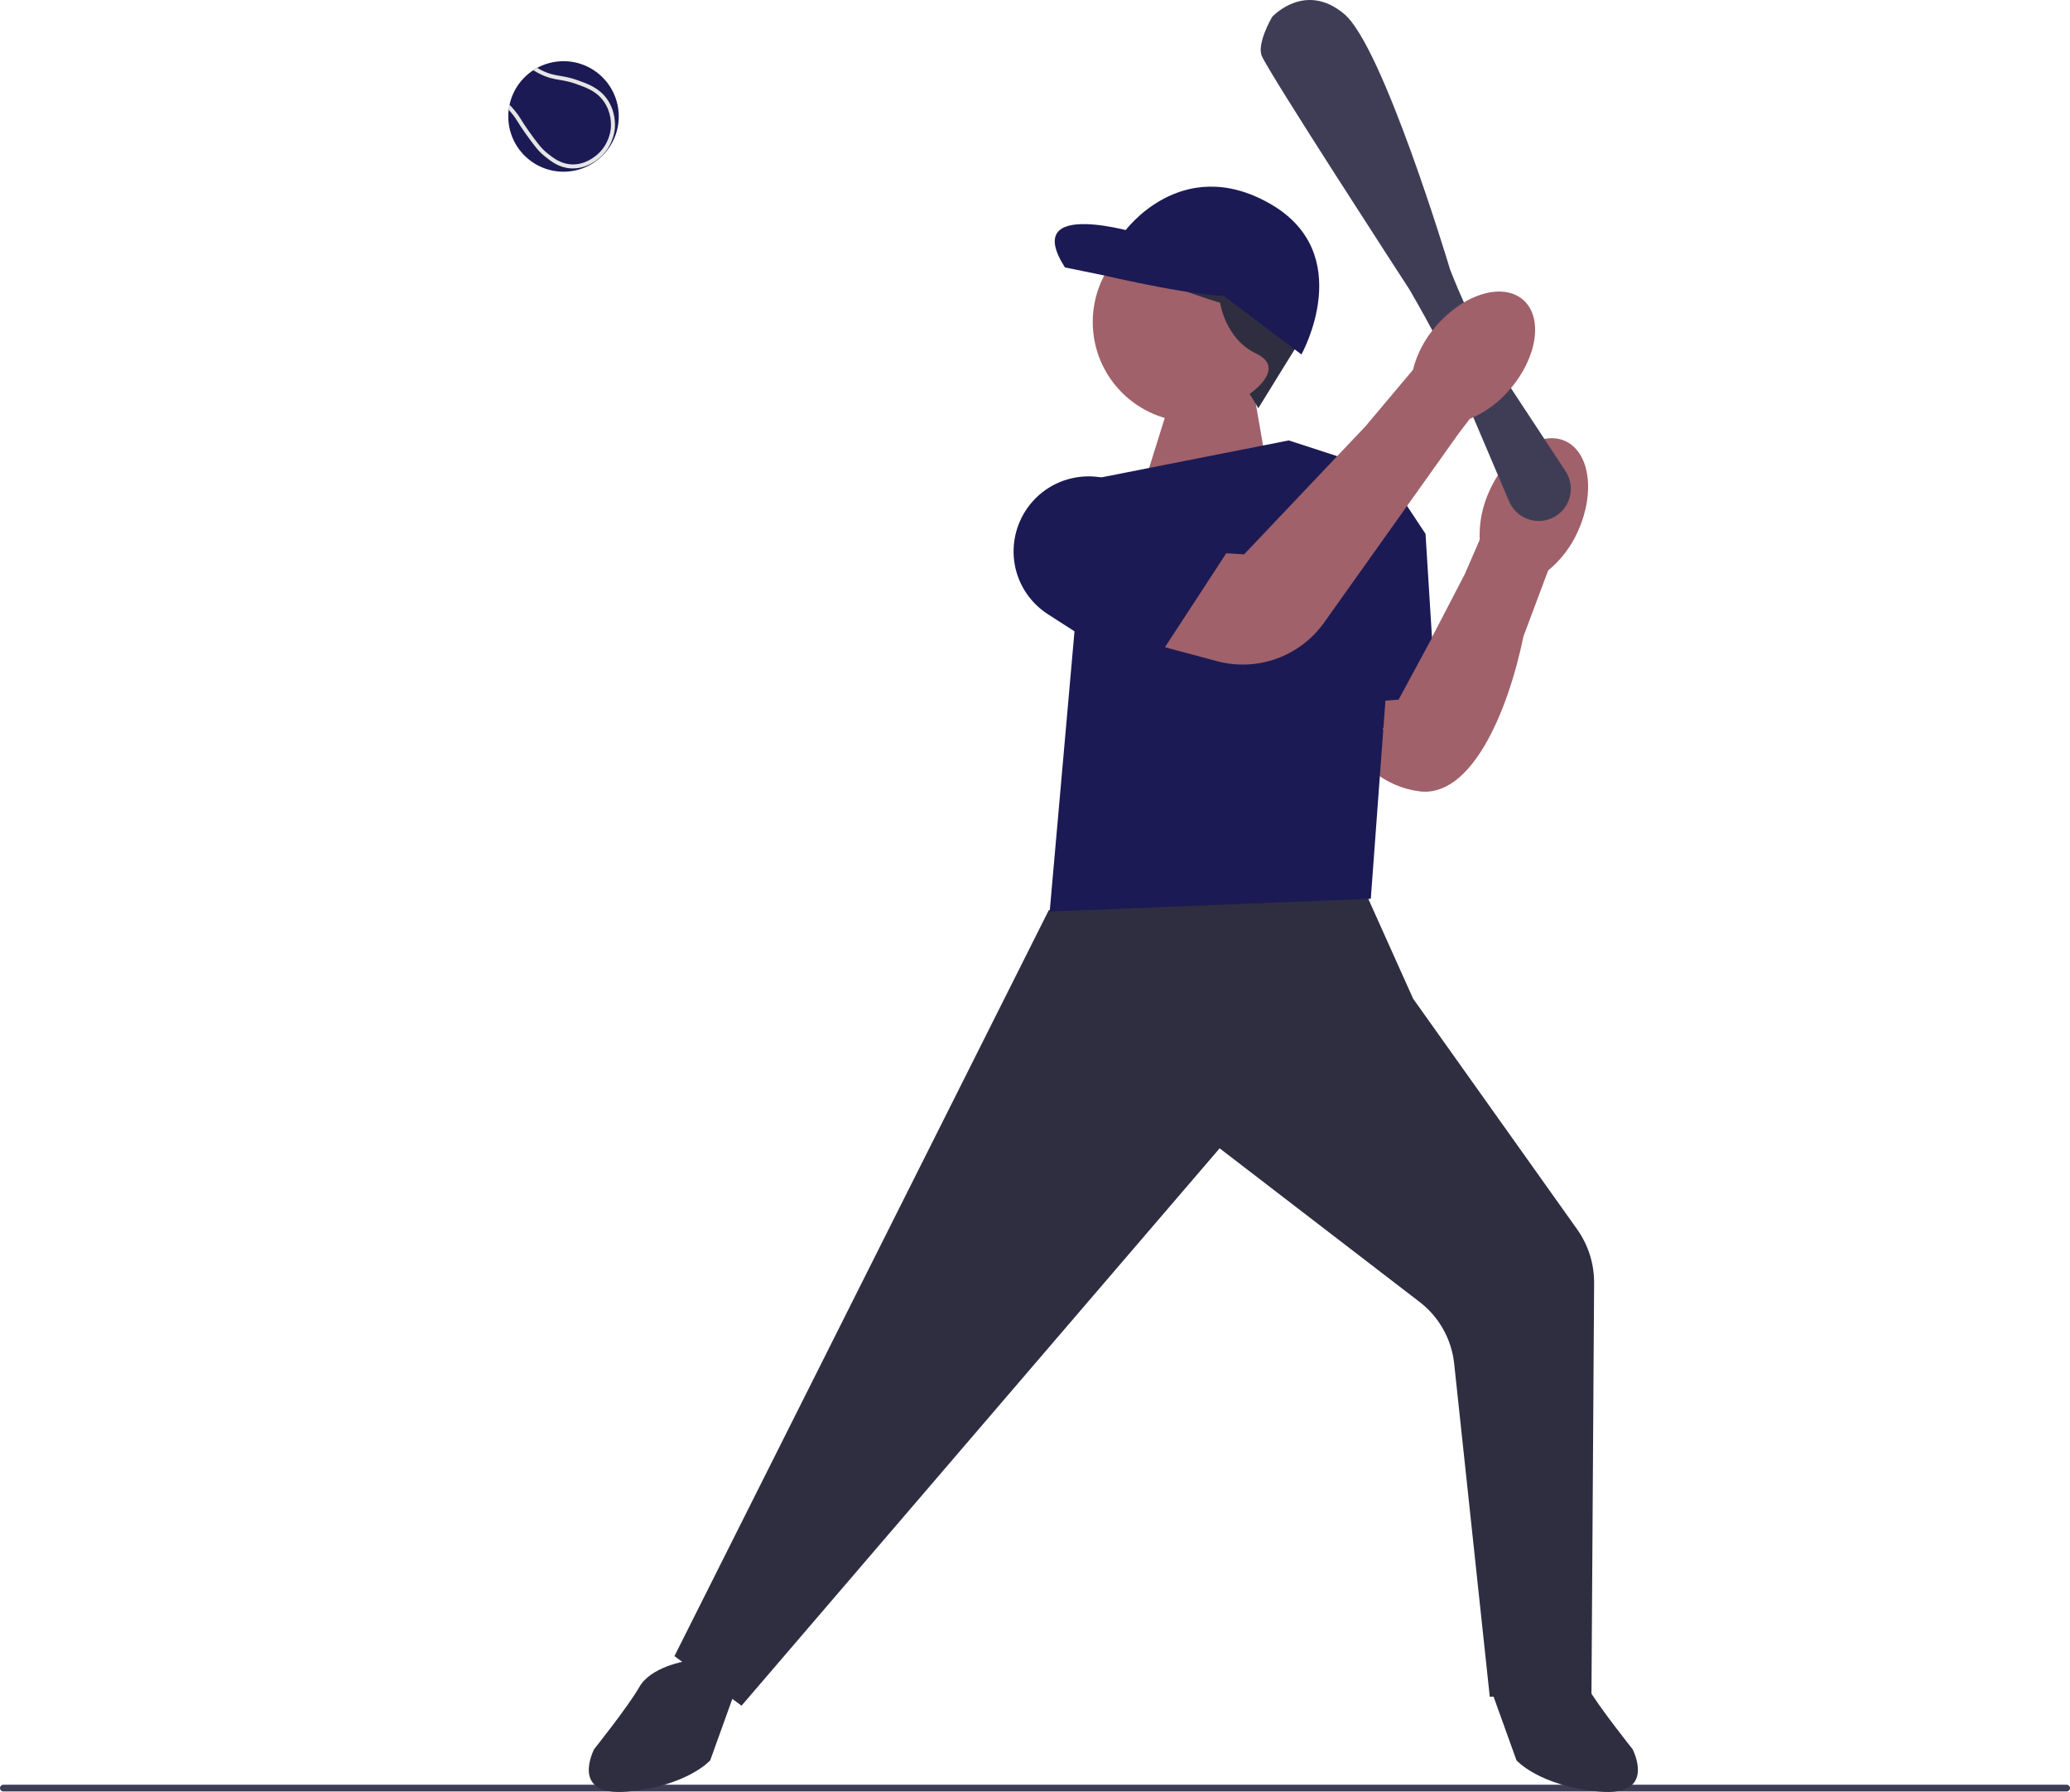 <svg xmlns="http://www.w3.org/2000/svg" width="731.67" height="633.318" viewBox="0 0 731.67 633.318" xmlns:xlink="http://www.w3.org/1999/xlink"><path d="M0,631.952c0,.66,.53,1.19,1.19,1.19H730.48c.66,0,1.19-.53,1.19-1.19,0-.66-.53-1.19-1.19-1.19H1.19c-.66,0-1.19,.53-1.19,1.19Z" fill="#3f3d56"/><polygon points="443.528 140.655 447.528 163.655 404.528 170.655 414.528 138.655 443.528 140.655" fill="#a0616a"/><path d="M553.201,155.858c8.663,3.883,10.738,18.066,4.633,31.677-2.365,5.475-6.007,10.302-10.621,14.08l-8.73,23.304c-5.725,27.779-18.762,57.027-36.715,54.76-25.411-3.209-33.416-34.094-33.416-34.094l34.195-13.377,15.266-29.432,5.205-12.008c-.248-5.956,.934-11.885,3.448-17.291,6.105-13.617,18.073-21.502,26.736-17.619Z" fill="#a0616a"/><path d="M262.105,602.833l-23.713-17.526,.188-.377,132.114-263.226,.249-.043,106.382-18.064,22.158,49.353,57.944,81.468c3.991,5.612,6.077,12.219,6.033,19.105l-.937,145.118-35.945,1.026-.049-.46-12.539-117.329c-.914-8.552-5.35-16.463-12.171-21.703l-70.722-54.335-168.994,196.993Z" fill="#2f2e41"/><path d="M242.028,587.155s-12,2-16,9c-4,7-16,22-16,22,0,0-9,17,12,15,21-2,29-11,29-11l9-25-18-10Z" fill="#2f2e41"/><path d="M545.028,587.155s12,2,16,9,16,22,16,22c0,0,9,17-12,15s-29-11-29-11l-9-25,18-10Z" fill="#2f2e41"/><polygon points="384.528 169.655 455.528 155.655 495.528 168.655 484.528 317.655 371.028 322.155 384.528 169.655" fill="#1b1a55"/><polygon points="488.406 165.317 503.873 188.679 507.461 246.273 461.528 249.76 462.765 175.144 488.406 165.317" fill="#1b1a55"/><polygon points="530.912 221.372 512.325 213.988 488.695 257.756 510.277 268.517 530.912 221.372" fill="#a0616a"/><path d="M543.867,184.125c-1.291,0-2.585-.219-3.82-.66-2.977-1.064-5.394-3.342-6.631-6.25l-14.097-33.119c-5.311-12.477-11.41-24.771-18.13-36.54l-2.944-5.157c-2.025-3.115-49.995-76.939-52.276-82.705-1.721-4.348,3.42-13.263,3.64-13.641l.06-.082c.114-.127,11.621-12.665,25.469-1.021,13.597,11.431,36.481,87.186,37.448,90.405l.619,1.56c5.645,14.26,12.781,27.989,21.213,40.805l18.949,28.799c1.762,2.679,2.312,5.995,1.507,9.099-.805,3.103-2.895,5.733-5.735,7.219-1.638,.856-3.451,1.29-5.271,1.29Z" fill="#3f3d56"/><path d="M417.431,194.657l22.326,1.253,42.894-45.251,16.76-19.924c1.468-5.778,4.298-11.121,8.254-15.581,9.748-11.298,23.473-15.427,30.661-9.226,7.188,6.201,5.115,20.384-4.631,31.677-3.834,4.568-8.706,8.152-14.208,10.45l-4.133,5.451-47.339,66.539c-8.541,12.006-23.645,17.438-37.876,13.624l-28.974-7.765,16.267-31.247Z" fill="#a0616a"/><path d="M404.902,239.247l-34.45-22.129c-10.949-7.033-15.157-20.811-10.006-32.76,3.129-7.257,9.271-12.697,16.854-14.923,7.573-2.228,15.69-.976,22.247,3.439l33.828,22.768-28.473,43.605Z" fill="#1b1a55"/><g><circle cx="421.548" cy="113.809" r="35.3" fill="#a0616a"/><path d="M444.77,144.279l-3.048-5.078s13.349-8.999,2.32-14.221c-11.029-5.223-12.772-17.992-12.772-17.992,0,0-32.216-9.283-30.475-16.249,1.74-6.966-3.194-11.899,4.932-14.802,8.126-2.903,44.404-.006,48.468,8.41,4.064,8.416,8.13,31.633,6.099,34.826-2.031,3.193-15.524,25.106-15.524,25.106Z" fill="#2f2e41"/><path d="M435.623,104.375l-32.798-21.762s-42.374-13.055-26.409,11.902l13.496,2.755s36.714,8.557,45.711,7.105Z" fill="#1b1a55"/><path d="M425.755,99.442l34.249,25.825s20.021-35.7-11.325-53.399c-31.346-17.7-51.223,10.019-51.223,10.019l8.272,8.851,20.026,8.704Z" fill="#1b1a55"/></g><path d="M179.658,41.155c0,10.78,8.74,19.53,19.53,19.53,5.28,0,10.07-2.1,13.58-5.51,3.67-3.55,5.939-8.52,5.939-14.02,0-10.78-8.739-19.53-19.52-19.53-3.38,0-6.55,.86-9.32,2.36-.47,.26-.93,.54-1.38,.84-4.22,2.76-7.29,7.11-8.38,12.2-.14,.58-.24,1.17-.3,1.77-.101,.77-.15,1.56-.15,2.36Z" fill="#1b1a55"/><path d="M179.808,38.795c.31,.34,.63,.71,.979,1.13,1.181,1.42,1.65,2.19,2.311,3.26,.569,.93,1.29,2.09,2.699,4.05,2.91,4.04,4.37,6.07,6.641,7.91,2.24,1.81,5.03,4.07,9.22,4.36,.29,.02,.58,.02,.86,.02,5.069,0,8.77-3.05,10.18-4.42,3.69-3.6,4.46-7.97,4.62-9.68,.13-1.38,.31-6.22-2.86-10.57-2.8-3.84-6.67-5.21-10.42-6.55-2.45-.87-4.31-1.18-5.96-1.46-2.26-.38-4.2-.71-7.17-2.27-.41-.22-.75-.41-1.04-.59-.47,.26-.93,.54-1.38,.84,.07,.04,.15,.09,.23,.14,.39,.23,.869,.51,1.529,.86,3.17,1.67,5.32,2.04,7.59,2.42,1.671,.28,3.4,.57,5.73,1.4,3.7,1.32,7.2,2.56,9.74,6.05,2.88,3.95,2.71,8.34,2.6,9.59-.149,1.56-.85,5.53-4.2,8.8-1.35,1.31-5.01,4.34-9.949,4-3.75-.26-6.341-2.36-8.431-4.04-2.12-1.72-3.54-3.7-6.37-7.63-1.39-1.93-2.09-3.07-2.649-3.98-.66-1.07-1.181-1.92-2.42-3.41-.67-.81-1.261-1.46-1.78-2-.14,.58-.24,1.17-.3,1.77Z" fill="#e6e6e6"/></svg>
